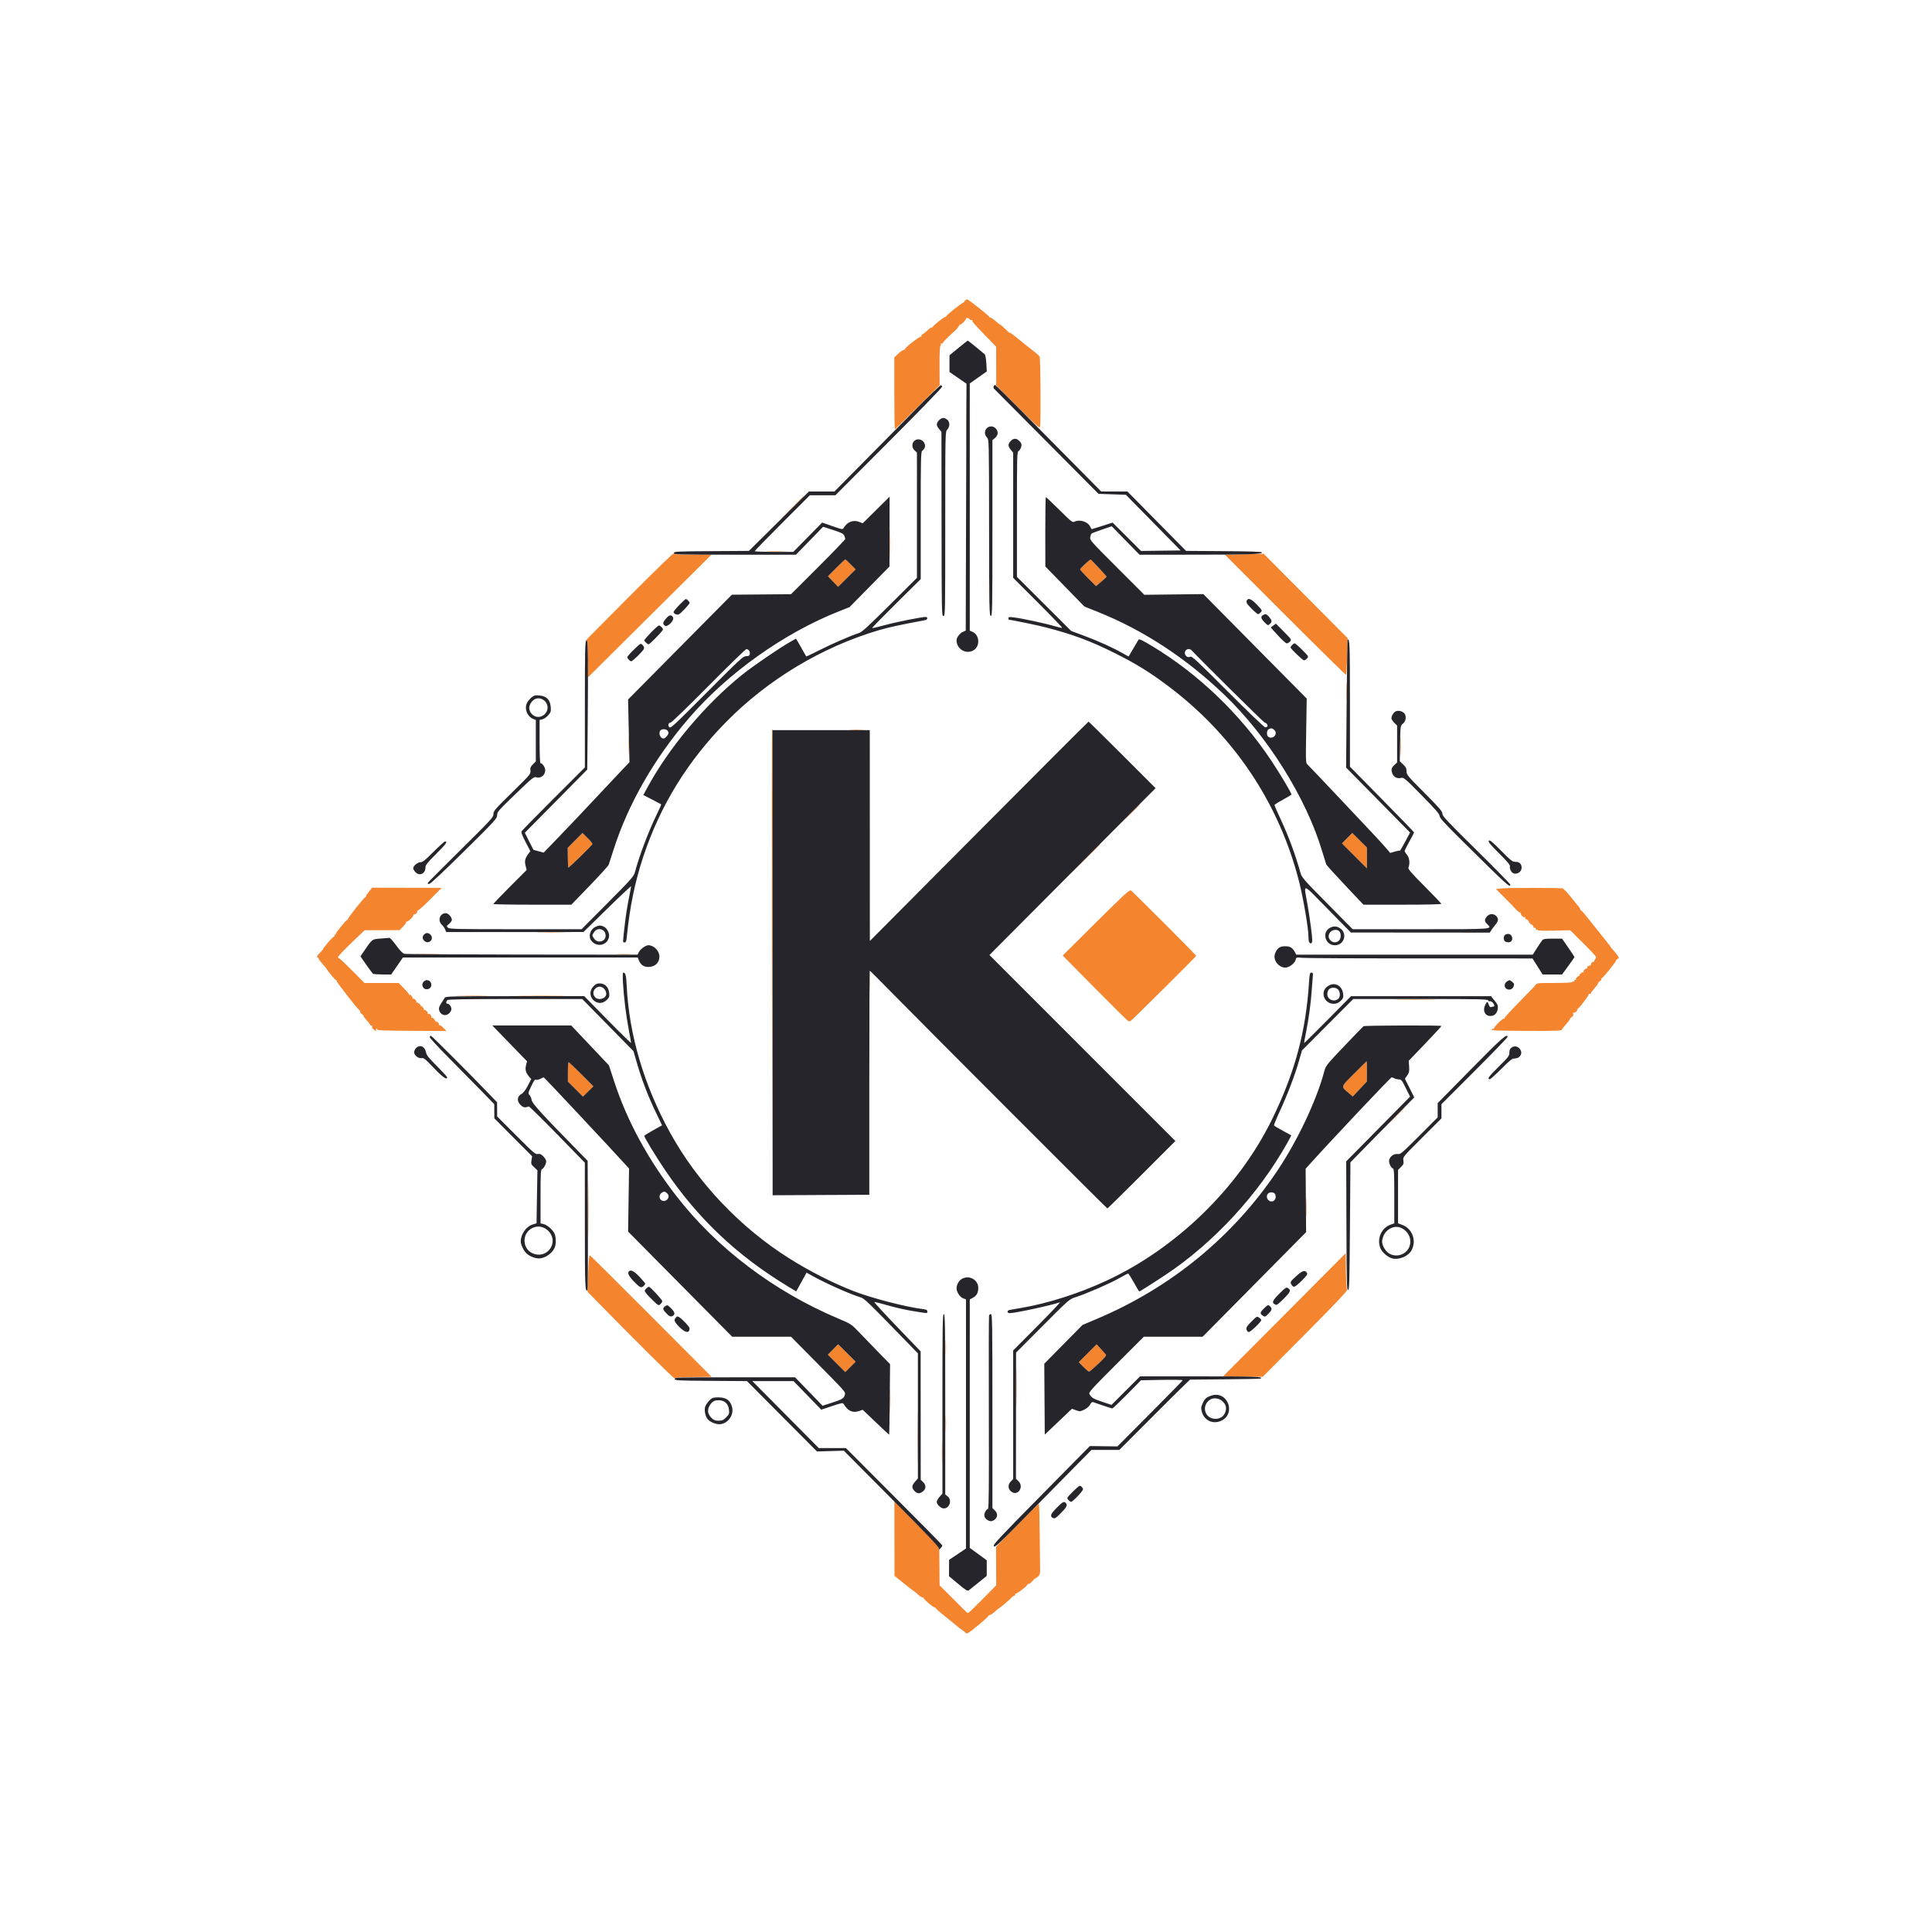 <svg xmlns="http://www.w3.org/2000/svg" width="2048" height="2048" viewBox="0 0 2048 2048" version="1.1"><path d="M 1022.717 319.082 C 1022.058 320.137, 1021.183 321, 1020.773 321 C 1019.624 321, 1003 334.274, 1003 335.191 C 1003 335.636, 1002.497 336, 1001.881 336 C 1000.540 336, 989.009 345.178, 989.004 346.250 C 989.002 346.663, 988.438 347.004, 987.750 347.009 C 987.063 347.013, 984.723 348.701, 982.552 350.759 C 980.380 352.816, 978.130 354.520, 977.552 354.545 C 976.973 354.570, 976.650 355.245, 976.833 356.045 C 977.017 356.845, 976.846 357.179, 976.453 356.787 C 975.610 355.943, 960.419 367.467, 959.615 369.560 C 959.311 370.352, 958.486 371, 957.781 371 C 957.076 371, 954.587 372.748, 952.250 374.884 L 948 378.769 948 416.884 C 948 437.848, 948.282 455, 948.626 455 C 948.971 455, 959.788 444.489, 972.664 431.641 L 996.075 408.282 995.959 388.088 C 995.884 375.048, 996.222 367.437, 996.913 366.605 C 997.501 365.896, 997.649 364.982, 997.241 364.575 C 996.834 364.167, 997.155 363.983, 997.955 364.167 C 998.755 364.350, 999.444 364.050, 999.486 363.500 C 999.555 362.597, 1004.057 358.070, 1012.599 350.314 C 1014.304 348.766, 1015.979 346.708, 1016.321 345.741 C 1016.664 344.773, 1017.294 344.091, 1017.722 344.224 C 1018.702 344.531, 1024 339.240, 1024 337.955 C 1024 336.478, 1026.612 336.827, 1027.991 338.489 C 1028.671 339.308, 1029.738 339.686, 1030.363 339.329 C 1030.988 338.972, 1031.199 339.015, 1030.831 339.425 C 1029.955 340.402, 1032.319 343.201, 1045.229 356.471 L 1055.958 367.500 1055.985 388 L 1056.013 408.500 1077.208 429.750 C 1088.865 441.438, 1098.614 451, 1098.873 451 C 1099.131 451, 1100.175 451.753, 1101.192 452.673 C 1102.988 454.299, 1103.039 453.271, 1102.976 417.024 C 1102.940 396.496, 1102.503 378.941, 1102.006 378.011 C 1101.509 377.082, 1098.491 374.350, 1095.301 371.940 C 1092.110 369.530, 1087.025 365.499, 1084 362.982 C 1074.829 355.351, 1069.526 351.420, 1070.474 352.955 C 1070.967 353.755, 1069.004 352.068, 1066.111 349.205 C 1063.218 346.342, 1060.511 344, 1060.095 344 C 1059.680 344, 1057.367 342.233, 1054.957 340.073 C 1052.546 337.913, 1050.220 336.364, 1049.787 336.632 C 1049.354 336.899, 1049 336.717, 1049 336.226 C 1049 335.111, 1026.970 317.652, 1025.207 317.371 C 1024.496 317.257, 1023.375 318.027, 1022.717 319.082 M 1024.457 447.500 C 1024.456 470.050, 1024.588 479.418, 1024.749 468.317 C 1024.909 457.216, 1024.910 438.766, 1024.749 427.317 C 1024.589 415.868, 1024.457 424.950, 1024.457 447.500 M 1048.407 488 C 1048.407 497.075, 1048.559 500.788, 1048.744 496.250 C 1048.929 491.712, 1048.929 484.288, 1048.744 479.750 C 1048.559 475.212, 1048.407 478.925, 1048.407 488 M 837.986 539.750 L 824.500 553.500 838.250 540.014 C 851.023 527.486, 852.453 526, 851.736 526 C 851.591 526, 845.403 532.188, 837.986 539.750 M 943.432 576 C 943.432 589.475, 943.574 594.987, 943.747 588.250 C 943.920 581.513, 943.920 570.487, 943.747 563.750 C 943.574 557.013, 943.432 562.525, 943.432 576 M 815.299 584.745 C 820.139 584.929, 827.789 584.928, 832.299 584.743 C 836.810 584.558, 832.850 584.408, 823.500 584.409 C 814.150 584.410, 810.460 584.562, 815.299 584.745 M 666.963 632.445 C 619.338 680.281, 618.254 681.387, 621.250 679.095 C 622.901 677.831, 623.009 678.823, 623.158 696.628 C 623.244 707.007, 623.289 716.092, 623.258 716.817 C 623.226 717.541, 623.493 717.829, 623.850 717.458 C 624.208 717.087, 653.673 687.807, 689.328 652.391 L 754.156 588 734.161 588 C 720.377 588, 714.052 587.655, 713.796 586.888 C 713.592 586.276, 692.517 606.777, 666.963 632.445 M 1312.986 587.747 L 1298.472 588.051 1362.436 651.992 C 1397.616 687.160, 1426.647 715.687, 1426.950 715.385 C 1427.252 715.083, 1427.730 706.211, 1428.011 695.668 L 1428.521 676.500 1384.036 631.750 L 1339.551 587 1333.525 587.221 C 1330.211 587.343, 1320.969 587.579, 1312.986 587.747 M 886.576 601.924 L 877.694 610.847 883.046 616.455 L 888.399 622.064 897.694 612.807 L 906.988 603.551 901.778 598.276 C 898.913 595.374, 896.319 593, 896.013 593 C 895.708 593, 891.461 597.016, 886.576 601.924 M 1150.250 597.875 C 1147.362 600.506, 1145 603.083, 1145 603.602 C 1145 604.120, 1148.788 608.313, 1153.419 612.919 L 1161.837 621.294 1167.419 616.525 C 1170.488 613.903, 1173 611.552, 1173 611.300 C 1173 610.632, 1156.590 593.024, 1156 593.060 C 1155.725 593.077, 1153.138 595.244, 1150.250 597.875 M 1048.436 625.500 C 1048.436 639.800, 1048.577 645.511, 1048.748 638.191 C 1048.919 630.871, 1048.918 619.171, 1048.747 612.191 C 1048.575 605.211, 1048.435 611.200, 1048.436 625.500 M 1427.402 733 C 1427.402 741.525, 1427.556 745.013, 1427.743 740.750 C 1427.931 736.487, 1427.931 729.513, 1427.743 725.250 C 1427.556 720.987, 1427.402 724.475, 1427.402 733 M 666.409 789.500 C 666.408 798.850, 666.558 802.810, 666.743 798.299 C 666.928 793.789, 666.929 786.139, 666.745 781.299 C 666.562 776.460, 666.410 780.150, 666.409 789.500 M 818.462 774.250 C 818.201 774.938, 818.103 878.325, 818.244 1004 L 818.500 1232.500 819 1002.750 C 819.275 876.387, 819.373 773, 819.219 773 C 819.064 773, 818.724 773.563, 818.462 774.250 M 901.750 773.740 C 905.188 773.936, 910.813 773.936, 914.250 773.740 C 917.688 773.545, 914.875 773.385, 908 773.385 C 901.125 773.385, 898.313 773.545, 901.750 773.740 M 1484.409 791.500 C 1484.408 800.850, 1484.558 804.810, 1484.743 800.299 C 1484.928 795.789, 1484.929 788.139, 1484.745 783.299 C 1484.562 778.460, 1484.410 782.150, 1484.409 791.500 M 1196.982 863.750 L 1186.500 874.500 1197.250 864.018 C 1207.235 854.282, 1208.454 853, 1207.732 853 C 1207.585 853, 1202.747 857.837, 1196.982 863.750 M 609.611 890.888 L 601.777 898.768 601.922 909.084 C 602.002 914.758, 602.195 919.528, 602.351 919.685 C 602.934 920.268, 628 895.784, 628 894.631 C 628 893.972, 625.625 891.086, 622.723 888.220 L 617.445 883.008 609.611 890.888 M 1427.991 888.509 L 1422.539 894.030 1435.770 907.260 L 1449 920.491 1449 909.472 L 1449 898.453 1441.222 890.721 L 1433.444 882.988 1427.991 888.509 M 1147.989 912.750 L 1130.500 930.500 1148.250 913.011 C 1158.013 903.392, 1166 895.404, 1166 895.261 C 1166 894.548, 1164.238 896.259, 1147.989 912.750 M 391.250 944.934 C 389.462 947.096, 388 949.308, 388 949.849 C 388 950.391, 387.608 950.983, 387.130 951.167 C 385.532 951.779, 368.101 973.768, 368.722 974.389 C 369.058 974.725, 368.859 975, 368.279 975 C 367.028 975, 356 988.423, 356 989.947 C 356 990.526, 355.523 991, 354.941 991 C 354.359 991, 354.167 991.461, 354.515 992.025 C 354.864 992.588, 354.745 992.926, 354.251 992.775 C 353.757 992.624, 350.770 995.538, 347.614 999.250 C 344.457 1002.962, 342.143 1006, 342.471 1006 C 342.798 1006, 341.477 1007.590, 339.533 1009.533 C 335.971 1013.096, 335.109 1015, 337.059 1015 C 337.641 1015, 337.898 1015.357, 337.628 1015.792 C 337.359 1016.228, 339.132 1018.756, 341.569 1021.411 C 344.006 1024.065, 346 1026.446, 346 1026.703 C 346 1027.684, 355.338 1039, 356.148 1039 C 356.616 1039, 357 1039.476, 357 1040.058 C 357 1041.512, 380.065 1071, 381.203 1071 C 381.706 1071, 381.862 1071.414, 381.549 1071.920 C 381.237 1072.426, 382.095 1073.716, 383.457 1074.787 C 384.818 1075.858, 385.729 1076.938, 385.480 1077.187 C 385.231 1077.436, 386.687 1079.408, 388.716 1081.570 C 390.744 1083.731, 392.446 1085.950, 392.498 1086.500 C 392.549 1087.050, 393.166 1087.376, 393.870 1087.225 C 394.580 1087.073, 394.846 1087.440, 394.468 1088.052 C 394.094 1088.658, 394.716 1090.019, 395.852 1091.077 C 398.022 1093.098, 399.520 1093.651, 398.543 1092.069 C 398.226 1091.557, 398.436 1090.849, 399.008 1090.495 C 399.581 1090.141, 399.926 1090.447, 399.775 1091.176 C 399.551 1092.253, 406.392 1092.541, 436.415 1092.718 L 473.329 1092.935 470.006 1089.506 C 468.179 1087.621, 466.235 1086.355, 465.687 1086.693 C 465.139 1087.032, 464.975 1086.850, 465.322 1086.288 C 465.669 1085.727, 464.986 1084.420, 463.805 1083.384 C 462.411 1082.162, 461.949 1082.027, 462.488 1083 C 462.946 1083.825, 462.956 1084.170, 462.511 1083.768 C 462.066 1083.365, 461.170 1082.015, 460.519 1080.768 C 459.869 1079.520, 458.698 1078.650, 457.918 1078.833 C 457.138 1079.017, 456.838 1078.828, 457.252 1078.414 C 458.286 1077.381, 454.981 1073.894, 453.712 1074.678 C 453.150 1075.025, 452.975 1074.850, 453.322 1074.288 C 454.123 1072.991, 450.620 1069.739, 449.509 1070.748 C 449.052 1071.162, 448.972 1070.988, 449.329 1070.363 C 449.903 1069.357, 447.227 1066.114, 446.346 1066.750 C 446.156 1066.888, 446.113 1066.822, 446.250 1066.605 C 446.819 1065.705, 442.651 1062.098, 441.712 1062.678 C 441.150 1063.025, 440.975 1062.850, 441.322 1062.288 C 442.123 1060.991, 438.620 1057.739, 437.509 1058.748 C 437.052 1059.162, 436.966 1058.998, 437.316 1058.384 C 438.013 1057.162, 434.750 1053.686, 433.669 1054.498 C 433.301 1054.774, 433.237 1054.688, 433.527 1054.306 C 433.817 1053.925, 431.468 1051, 428.308 1047.806 L 422.563 1042 404.451 1042 L 386.339 1042 373.005 1028.543 C 365.672 1021.141, 359.335 1015.293, 358.924 1015.547 C 358.512 1015.802, 358.282 1015.282, 358.413 1014.392 C 358.544 1013.502, 364.917 1006.770, 372.575 999.432 L 386.500 986.089 405.047 986.045 L 423.594 986 427.317 982.187 C 429.365 980.090, 430.732 978.065, 430.354 977.687 C 429.976 977.309, 430.328 977, 431.137 977 C 433.119 977, 439.235 970.588, 438.268 969.524 C 437.845 969.059, 438.002 968.966, 438.616 969.316 C 439.996 970.103, 443.291 966.653, 442.252 965.509 C 441.838 965.052, 441.978 964.951, 442.563 965.283 C 443.147 965.615, 449.151 960.319, 455.905 953.515 L 468.185 941.144 431.343 941.073 L 394.500 941.002 391.250 944.934 M 1590.179 941.888 L 1585.859 942.500 1595.179 951.811 C 1600.306 956.933, 1605.625 962.437, 1607 964.044 C 1608.375 965.650, 1610.063 966.973, 1610.750 966.982 C 1611.438 966.992, 1612 967.605, 1612 968.345 C 1612 970.140, 1615.462 973.204, 1616.414 972.252 C 1616.828 971.838, 1617.017 972.155, 1616.833 972.955 C 1616.650 973.755, 1617.169 974.430, 1617.987 974.455 C 1618.804 974.480, 1620.066 975.737, 1620.791 977.250 C 1621.516 978.763, 1622.707 980, 1623.438 980 C 1624.169 980, 1625.014 980.945, 1625.316 982.101 C 1625.619 983.257, 1626.345 983.905, 1626.933 983.542 C 1627.521 983.178, 1628 983.608, 1628 984.500 C 1628 985.390, 1628.450 985.840, 1629 985.500 C 1629.550 985.160, 1630 985.344, 1630 985.909 C 1630 986.588, 1635.837 986.791, 1647.250 986.508 L 1664.500 986.081 1678.719 1000.246 C 1691.199 1012.680, 1692.767 1014.600, 1691.540 1015.956 C 1690.771 1016.805, 1690.110 1017.950, 1690.071 1018.500 C 1690.032 1019.050, 1689.588 1019.500, 1689.083 1019.500 C 1687.811 1019.500, 1686.500 1020.938, 1686.500 1022.333 C 1686.500 1022.975, 1686.050 1023.507, 1685.500 1023.515 C 1683.641 1023.544, 1681.963 1025.131, 1682.638 1026.224 C 1683.007 1026.821, 1682.850 1027.025, 1682.288 1026.678 C 1680.991 1025.877, 1677.739 1029.380, 1678.748 1030.491 C 1679.162 1030.948, 1678.998 1031.034, 1678.384 1030.684 C 1677.326 1030.080, 1674.224 1032.645, 1674.071 1034.250 C 1674.032 1034.662, 1673.844 1034.888, 1673.654 1034.750 C 1672.877 1034.189, 1670.064 1037.295, 1670.585 1038.138 C 1670.895 1038.639, 1670.553 1038.926, 1669.824 1038.775 C 1669.096 1038.624, 1668.624 1039.096, 1668.775 1039.824 C 1668.926 1040.553, 1668.619 1040.883, 1668.094 1040.558 C 1667.568 1040.233, 1666.856 1040.425, 1666.510 1040.984 C 1666.121 1041.612, 1658.872 1042, 1647.498 1042 C 1629.561 1042, 1629.076 1042.055, 1627.556 1044.250 C 1626.699 1045.487, 1618.911 1053.657, 1610.249 1062.404 C 1601.587 1071.152, 1594.650 1078.802, 1594.833 1079.404 C 1595.017 1080.007, 1594.832 1080.165, 1594.422 1079.756 C 1593.424 1078.757, 1582.949 1089.109, 1583.711 1090.341 C 1584.040 1090.874, 1583.840 1091.019, 1583.268 1090.666 C 1582.695 1090.312, 1581.744 1090.604, 1581.154 1091.315 C 1580.280 1092.367, 1587.047 1092.638, 1617.585 1092.770 C 1649.525 1092.907, 1655.172 1092.716, 1655.645 1091.482 C 1655.951 1090.685, 1657.956 1088.113, 1660.101 1085.767 C 1662.245 1083.420, 1664 1081.046, 1664 1080.491 C 1664 1079.936, 1664.944 1078.891, 1666.098 1078.171 C 1667.510 1077.289, 1668.023 1076.196, 1667.666 1074.831 C 1667.374 1073.715, 1667.389 1073.056, 1667.699 1073.366 C 1668.636 1074.303, 1672 1072.034, 1672 1070.465 C 1672 1069.659, 1672.362 1069, 1672.804 1069 C 1673.944 1069, 1684.557 1054.822, 1684.225 1053.744 C 1684.074 1053.253, 1684.415 1053.138, 1684.982 1053.489 C 1685.550 1053.840, 1686.302 1053.376, 1686.654 1052.458 C 1687.007 1051.540, 1688.801 1049.149, 1690.643 1047.145 C 1692.484 1045.140, 1693.993 1042.953, 1693.995 1042.285 C 1693.998 1041.617, 1694.913 1040.582, 1696.028 1039.985 C 1697.143 1039.388, 1697.792 1038.472, 1697.469 1037.950 C 1697.146 1037.427, 1697.319 1037, 1697.852 1037 C 1699.014 1037, 1713 1019.658, 1713 1018.218 C 1713 1017.666, 1713.675 1016.955, 1714.500 1016.638 C 1715.325 1016.322, 1716 1015.696, 1716 1015.248 C 1716 1014.304, 1712.505 1009.647, 1709.250 1006.254 C 1708.013 1004.964, 1707 1003.675, 1707 1003.388 C 1707 1003.101, 1703.819 998.959, 1699.931 994.183 C 1696.042 989.408, 1689.258 980.888, 1684.854 975.250 C 1680.451 969.612, 1676.432 965, 1675.924 965 C 1675.416 965, 1675 964.475, 1675 963.834 C 1675 963.193, 1674.331 961.955, 1673.512 961.084 C 1672.694 960.213, 1669.250 955.972, 1665.858 951.660 C 1662.467 947.347, 1659.089 943.588, 1658.352 943.305 C 1657.615 943.022, 1657.246 942.411, 1657.532 941.947 C 1658.121 940.996, 1596.862 940.942, 1590.179 941.888 M 1161.739 977.924 L 1126.500 1012.930 1160.500 1047.286 C 1179.200 1066.181, 1195.101 1081.948, 1195.836 1082.322 C 1196.571 1082.697, 1197.785 1082.660, 1198.534 1082.241 C 1200.229 1081.292, 1268 1013.972, 1268 1013.237 C 1268 1012.366, 1200.659 944.932, 1198.739 943.882 C 1197.264 943.074, 1191.268 948.590, 1161.739 977.924 M 571.750 988.747 C 578.487 988.920, 589.513 988.920, 596.250 988.747 C 602.987 988.574, 597.475 988.432, 584 988.432 C 570.525 988.432, 565.013 988.574, 571.750 988.747 M 1549.750 988.740 C 1553.188 988.936, 1558.813 988.936, 1562.250 988.740 C 1565.688 988.545, 1562.875 988.385, 1556 988.385 C 1549.125 988.385, 1546.313 988.545, 1549.750 988.740 M 441.750 1011.747 C 447.938 1011.922, 458.063 1011.922, 464.250 1011.747 C 470.438 1011.571, 465.375 1011.428, 453 1011.428 C 440.625 1011.428, 435.563 1011.571, 441.750 1011.747 M 654.292 1011.742 C 658.027 1011.935, 663.877 1011.934, 667.292 1011.739 C 670.706 1011.545, 667.650 1011.387, 660.500 1011.389 C 653.350 1011.390, 650.556 1011.550, 654.292 1011.742 M 921.395 1042.500 C 921.396 1050.200, 921.553 1053.218, 921.743 1049.206 C 921.934 1045.195, 921.932 1038.895, 921.741 1035.206 C 921.549 1031.518, 921.393 1034.800, 921.395 1042.500 M 486.811 1055.748 C 494.681 1055.917, 507.281 1055.917, 514.811 1055.747 C 522.340 1055.578, 515.900 1055.439, 500.500 1055.440 C 485.100 1055.440, 478.940 1055.579, 486.811 1055.748 M 551.818 1055.749 C 564.093 1055.908, 583.893 1055.908, 595.818 1055.749 C 607.743 1055.589, 597.700 1055.459, 573.500 1055.459 C 549.300 1055.460, 539.543 1055.590, 551.818 1055.749 M 1481.750 1059.749 C 1491.787 1059.912, 1508.213 1059.912, 1518.250 1059.749 C 1528.287 1059.585, 1520.075 1059.452, 1500 1059.452 C 1479.925 1059.452, 1471.713 1059.585, 1481.750 1059.749 M 1435.494 1138.006 C 1420.942 1152.590, 1421.263 1151.531, 1429.330 1158.369 L 1433.996 1162.324 1441.451 1154.412 L 1448.906 1146.500 1448.953 1135.750 C 1448.979 1129.838, 1448.881 1125, 1448.736 1125 C 1448.590 1125, 1442.632 1130.853, 1435.494 1138.006 M 602 1136.273 L 602 1146.547 609.995 1154.495 L 617.989 1162.442 623.505 1156.995 L 629.020 1151.548 616.275 1138.774 C 609.264 1131.748, 603.185 1126, 602.764 1126 C 602.344 1126, 602 1130.623, 602 1136.273 M 1475.985 1186.750 L 1463.500 1199.500 1476.250 1187.015 C 1488.093 1175.418, 1489.453 1174, 1488.735 1174 C 1488.589 1174, 1482.852 1179.737, 1475.985 1186.750 M 623.463 1281 C 623.463 1307.675, 623.592 1318.588, 623.749 1305.250 C 623.907 1291.912, 623.907 1270.088, 623.749 1256.750 C 623.592 1243.412, 623.463 1254.325, 623.463 1281 M 1384.407 1280 C 1384.407 1289.075, 1384.559 1292.787, 1384.744 1288.250 C 1384.929 1283.713, 1384.929 1276.287, 1384.744 1271.750 C 1384.559 1267.213, 1384.407 1270.925, 1384.407 1280 M 1376.258 1378.973 C 1348.624 1406.763, 1319.395 1436.119, 1311.303 1444.209 L 1296.590 1458.919 1317.545 1459.209 L 1338.500 1459.500 1383.680 1414.018 C 1413.745 1383.752, 1428.556 1368.170, 1427.952 1367.442 C 1427.453 1366.841, 1426.922 1357.821, 1426.772 1347.397 L 1426.500 1328.446 1376.258 1378.973 M 623.558 1349.641 L 622.833 1369.292 631.230 1377.896 C 671.728 1419.387, 714.487 1461.829, 714.983 1461.027 C 715.337 1460.454, 723.669 1459.931, 734.972 1459.772 L 754.354 1459.500 690.927 1395.926 C 656.042 1360.960, 626.776 1331.821, 625.892 1331.171 C 624.435 1330.101, 624.215 1331.836, 623.558 1349.641 M 1002.385 1428 C 1002.385 1434.875, 1002.545 1437.688, 1002.740 1434.250 C 1002.936 1430.813, 1002.936 1425.188, 1002.740 1421.750 C 1002.545 1418.313, 1002.385 1421.125, 1002.385 1428 M 882.994 1430.506 L 877.541 1436.028 886.768 1445.255 L 895.996 1454.482 901.502 1448.976 L 907.009 1443.469 897.728 1434.227 L 888.447 1424.985 882.994 1430.506 M 1152.998 1434.502 L 1143.557 1443.982 1148.491 1448.991 C 1151.205 1451.746, 1153.892 1453.985, 1154.462 1453.967 C 1155.033 1453.949, 1159.508 1450.143, 1164.408 1445.510 C 1171.228 1439.059, 1173.062 1436.782, 1172.236 1435.792 C 1171.642 1435.082, 1169.195 1432.367, 1166.798 1429.761 L 1162.439 1425.022 1152.998 1434.502 M 1077.449 1470.500 C 1077.449 1489.200, 1077.584 1496.709, 1077.749 1487.186 C 1077.913 1477.663, 1077.913 1462.363, 1077.748 1453.186 C 1077.583 1444.009, 1077.449 1451.800, 1077.449 1470.500 M 943.426 1485.500 C 943.427 1497.600, 943.571 1502.413, 943.747 1496.195 C 943.923 1489.977, 943.922 1480.077, 943.746 1474.195 C 943.569 1468.313, 943.425 1473.400, 943.426 1485.500 M 972.460 1524 C 972.460 1548.475, 972.590 1558.487, 972.749 1546.250 C 972.908 1534.013, 972.908 1513.988, 972.749 1501.750 C 972.590 1489.513, 972.460 1499.525, 972.460 1524 M 1002.392 1509 C 1002.392 1516.425, 1002.549 1519.463, 1002.742 1515.750 C 1002.934 1512.037, 1002.934 1505.963, 1002.742 1502.250 C 1002.549 1498.537, 1002.392 1501.575, 1002.392 1509 M 998.423 1539.500 C 998.424 1551.050, 998.570 1555.638, 998.747 1549.696 C 998.924 1543.753, 998.923 1534.303, 998.745 1528.696 C 998.567 1523.088, 998.422 1527.950, 998.423 1539.500 M 948.131 1631 L 948.184 1670.500 958.548 1678.804 C 964.249 1683.371, 969.128 1687.115, 969.390 1687.124 C 969.653 1687.132, 971.509 1688.687, 973.515 1690.579 C 975.523 1692.473, 977.687 1693.717, 978.331 1693.349 C 978.974 1692.981, 979.185 1693.029, 978.801 1693.455 C 978.028 1694.314, 989.139 1704, 990.896 1704 C 991.503 1704, 992 1704.372, 992 1704.827 C 992 1705.282, 996.388 1709.125, 1001.750 1713.368 C 1007.112 1717.611, 1012.726 1722.171, 1014.225 1723.501 C 1015.723 1724.832, 1018.198 1726.720, 1019.725 1727.697 C 1021.251 1728.673, 1022.950 1730.033, 1023.500 1730.719 C 1024.294 1731.708, 1024.938 1731.711, 1026.625 1730.732 C 1030.363 1728.565, 1046.877 1714.764, 1047.417 1713.357 C 1047.703 1712.610, 1048.538 1712, 1049.273 1712 C 1050.008 1712, 1052.329 1710.425, 1054.430 1708.500 C 1056.532 1706.575, 1058.471 1705, 1058.740 1705 C 1059.412 1705, 1071.196 1694.989, 1072.793 1693.061 C 1073.504 1692.202, 1074.629 1691.480, 1075.293 1691.455 C 1075.957 1691.430, 1076.350 1690.755, 1076.167 1689.955 C 1075.983 1689.155, 1076.155 1688.821, 1076.547 1689.214 C 1077.331 1689.998, 1089 1681.226, 1089 1679.852 C 1089 1679.384, 1089.635 1679, 1090.411 1679 C 1091.187 1679, 1092.875 1677.749, 1094.161 1676.220 C 1095.447 1674.692, 1096.950 1673.314, 1097.500 1673.160 C 1098.050 1673.005, 1099.457 1671.980, 1100.626 1670.881 C 1102.483 1669.137, 1102.724 1667.910, 1102.528 1661.192 C 1102.405 1656.961, 1102.211 1640.112, 1102.097 1623.750 C 1101.983 1607.388, 1101.577 1594.010, 1101.195 1594.022 C 1100.813 1594.034, 1090.453 1604.315, 1078.172 1616.868 L 1055.845 1639.693 1055.930 1660.097 L 1056.015 1680.500 1041.513 1695.250 C 1033.537 1703.362, 1026.634 1710, 1026.174 1710 C 1025.714 1710, 1023.033 1707.638, 1020.216 1704.750 C 1017.398 1701.862, 1010.797 1695.241, 1005.546 1690.035 L 996 1680.570 995.873 1664.035 C 995.804 1654.941, 995.712 1645.768, 995.669 1643.652 C 995.596 1640.005, 994.344 1638.535, 971.835 1615.652 L 948.079 1591.500 948.131 1631" stroke="none" fill="#f4842e" fill-rule="evenodd"/><path d="M 1016 368.811 L 1006.500 376.581 1006.500 385.457 L 1006.500 394.333 1015.500 400.529 L 1024.500 406.724 1024.107 537.612 L 1023.714 668.500 1021.022 669.632 C 1017.518 671.106, 1014 675.633, 1014 678.667 C 1014 688.142, 1024.001 694.066, 1032.010 689.335 C 1039.099 685.147, 1038.491 673.156, 1031.023 669.850 L 1028 668.512 1028 537.487 L 1028 406.462 1037.022 400.094 L 1046.045 393.726 1045.542 385.168 C 1045.245 380.107, 1044.520 376.149, 1043.770 375.481 C 1040.487 372.561, 1026.166 361.002, 1025.853 361.020 C 1025.659 361.031, 1021.225 364.537, 1016 368.811 M 972.369 432.229 C 959.166 445.578, 934.003 471.012, 916.452 488.750 L 884.542 521 871.021 521.006 L 857.500 521.011 825.693 552.494 L 793.885 583.977 754.206 584.239 C 717.331 584.482, 714.503 584.624, 714.190 586.250 C 713.872 587.902, 717.485 588, 778.808 588 L 843.763 588 858.144 573.197 L 872.525 558.394 883.160 561.823 C 891.661 564.565, 894.015 565.738, 894.897 567.673 C 895.504 569.005, 896 570.638, 896 571.304 C 896 571.969, 883.063 585.420, 867.250 601.196 L 838.500 629.879 807.156 630.141 L 775.813 630.404 720.804 685.951 L 665.796 741.499 666.527 774.723 L 667.259 807.946 660.349 815.223 C 651.439 824.605, 621.486 856.445, 613.052 865.500 C 609.465 869.350, 599.740 879.542, 591.439 888.149 L 576.347 903.797 571.025 902.416 C 568.098 901.657, 565.597 900.915, 565.467 900.768 C 565.338 900.621, 563.234 896.506, 560.793 891.625 L 556.354 882.751 589.427 849.279 L 622.500 815.807 623 766.153 C 623.275 738.844, 623.368 707.798, 623.208 697.163 C 622.953 680.359, 622.724 677.984, 621.458 679.035 C 620.208 680.073, 620 689.732, 619.997 746.872 L 619.995 813.500 586.946 846.500 C 568.770 864.650, 553.487 880.229, 552.984 881.119 C 552.318 882.298, 553.441 885.398, 557.111 892.520 L 562.153 902.302 560.057 905.137 C 556.534 909.902, 555.889 912.674, 557.144 917.659 L 558.286 922.193 540.643 939.857 C 530.939 949.572, 523 957.853, 523 958.260 C 523 958.667, 541.592 959, 564.316 959 L 605.631 959 625.066 938.894 C 635.755 927.836, 644.838 917.824, 645.251 916.644 C 645.664 915.465, 648.054 908.080, 650.561 900.233 C 665.941 852.116, 693.823 803.568, 730.528 761 C 771.615 713.349, 831.070 671.071, 889.500 647.957 L 900.500 643.606 921.715 622.053 L 942.930 600.500 942.965 563.513 L 943 526.526 928.750 540.626 L 914.500 554.726 910.793 553.244 C 904.500 550.727, 898.112 553.185, 894.362 559.564 C 893.260 561.440, 892.887 561.383, 882.362 557.725 L 871.500 553.949 856.215 569.475 L 840.929 585 820.465 585 C 809.209 585, 800 584.660, 800 584.244 C 800 583.828, 813.165 570.328, 829.256 554.244 L 858.513 525 872.033 525 L 885.554 525 942.371 468.033 C 973.621 436.700, 999.005 410.516, 998.782 409.845 C 998.558 409.174, 997.925 408.475, 997.375 408.292 C 996.825 408.108, 985.573 418.880, 972.369 432.229 M 1053.345 409.543 C 1053.019 410.392, 1053.072 411.404, 1053.462 411.793 C 1053.852 412.182, 1078.995 437.475, 1109.336 468 L 1164.500 523.500 1179 524 L 1193.500 524.500 1222.500 554 L 1251.500 583.500 1230.533 583.771 L 1209.565 584.042 1194.501 569.001 L 1179.437 553.961 1168.469 557.462 C 1162.436 559.388, 1157.399 560.971, 1157.276 560.982 C 1157.152 560.992, 1156.357 559.658, 1155.509 558.017 C 1152.813 552.804, 1144.145 550.247, 1138.824 553.094 C 1136.997 554.072, 1135.314 552.737, 1123.059 540.594 C 1115.514 533.117, 1109.038 527, 1108.670 527 C 1108.301 527, 1108.023 543.538, 1108.051 563.750 L 1108.101 600.500 1128.801 621.716 L 1149.500 642.932 1163 648.328 C 1212.035 667.928, 1257.181 697.469, 1298.061 736.705 C 1343.812 780.616, 1384.661 845.945, 1401.417 902 C 1403.472 908.875, 1405.457 915.267, 1405.827 916.204 C 1406.197 917.141, 1415.234 927.153, 1425.909 938.454 L 1445.318 959 1486.742 959 C 1513.632 959, 1528.050 958.653, 1527.833 958.010 C 1527.650 957.466, 1519.571 949.028, 1509.879 939.260 C 1495.073 924.337, 1492.386 921.181, 1493.059 919.500 C 1494.784 915.190, 1494.090 909.261, 1491.500 906.182 C 1490.125 904.548, 1489 902.715, 1489 902.108 C 1489 901.501, 1491.250 896.953, 1494 892 C 1496.750 887.047, 1499 882.729, 1499 882.403 C 1499 882.077, 1483.700 866.259, 1465 847.252 L 1431 812.693 1431 745.905 C 1431 683.300, 1430.725 675.941, 1428.472 678.195 C 1428.255 678.412, 1427.819 708.980, 1427.504 746.125 L 1426.931 813.660 1460.844 848.108 L 1494.757 882.556 1489.393 892.528 C 1486.442 898.013, 1484.022 902.187, 1484.014 901.804 C 1484.006 901.421, 1481.689 901.794, 1478.865 902.633 L 1473.730 904.158 1469.144 898.829 C 1466.621 895.898, 1461.590 890.350, 1457.963 886.500 C 1454.337 882.650, 1437.178 864.425, 1419.833 846 C 1402.489 827.575, 1387.346 811.657, 1386.183 810.626 C 1384.088 808.770, 1384.074 808.451, 1384.624 774.626 L 1385.178 740.500 1330.386 685.133 L 1275.594 629.766 1244.304 630.133 L 1213.015 630.500 1184.069 601.568 C 1156.537 574.049, 1155.151 572.486, 1155.694 569.568 C 1156.008 567.881, 1156.583 566.145, 1156.972 565.711 C 1157.360 565.277, 1162.363 563.336, 1168.089 561.399 L 1178.500 557.877 1193.222 572.938 L 1207.944 588 1264.722 587.994 C 1323.703 587.988, 1338.336 587.508, 1337.700 585.599 C 1337.444 584.831, 1325.294 584.421, 1297.292 584.239 L 1257.250 583.978 1226.178 552.489 L 1195.107 521 1181.209 521 L 1167.310 521 1136.389 489.750 C 1119.382 472.563, 1094.242 447.137, 1080.521 433.250 C 1066.800 419.363, 1055.206 408, 1054.756 408 C 1054.306 408, 1053.671 408.694, 1053.345 409.543 M 995.455 445.455 C 992.343 448.566, 992.351 451.075, 995.485 454.799 L 997.969 457.752 998.085 555.376 C 998.198 650.571, 998.248 653, 1000.100 653 C 1001.954 653, 1002 650.611, 1002 555.314 C 1002 457.629, 1002 457.629, 1004.167 455.323 C 1007.084 452.218, 1007.031 447.253, 1004.056 444.844 C 1000.967 442.343, 998.383 442.526, 995.455 445.455 M 1046 454 C 1043.377 456.623, 1043.459 460.795, 1046.189 463.701 C 1048.377 466.031, 1048.377 466.031, 1048.479 559.259 C 1048.574 646.368, 1048.693 652.510, 1050.290 652.817 C 1051.893 653.126, 1052 647.327, 1052 559.861 L 1052 466.575 1054.458 464.538 C 1058.013 461.591, 1058.571 457.996, 1055.984 454.707 C 1053.392 451.411, 1048.906 451.094, 1046 454 M 971.310 466.081 C 966.624 467.815, 965.659 473.853, 969.500 477.412 L 972 479.729 972 546.121 L 972 612.513 943.250 641.151 C 920.268 664.044, 913.698 670.043, 910.500 671.053 C 902.174 673.683, 882.055 682.411, 868.719 689.178 C 861.103 693.042, 854.748 696.046, 854.599 695.852 C 854.449 695.658, 852.837 692.800, 851.017 689.500 C 849.197 686.200, 846.831 682.029, 845.760 680.230 L 843.812 676.961 838.156 680.130 C 826.891 686.444, 798.238 706.001, 786.856 715.145 C 747.559 746.716, 708.927 792.756, 685.878 835.488 L 681.950 842.771 691.225 847.526 C 696.326 850.141, 700.676 852.431, 700.891 852.614 C 701.106 852.798, 698.911 857.797, 696.015 863.724 C 687.417 881.318, 677.714 907.038, 672.900 925 C 671.833 928.980, 668.508 932.704, 644.103 957.250 L 616.513 985 546.585 985 C 483.741 985, 476.477 984.837, 474.881 983.392 C 473.192 981.864, 473.251 981.660, 476.052 979.303 C 477.673 977.939, 479 976.023, 479 975.046 C 479 972.312, 475.114 968, 472.650 968 C 466.215 968, 463.561 975.835, 468.459 980.374 C 469.811 981.628, 471.375 983.856, 471.934 985.326 L 472.950 988 545.725 987.991 L 618.500 987.982 643.751 963.241 C 657.639 949.633, 669.001 938.955, 669.001 939.511 C 669 940.067, 667.900 945.917, 666.556 952.511 C 665.212 959.105, 663.405 970.575, 662.541 978 C 659.928 1000.458, 659.964 999, 662.023 999 C 663.522 999, 663.960 997.952, 664.425 993.250 C 667.582 961.359, 673 934.989, 681.941 908 C 699.866 853.891, 728.908 806.721, 769.910 765.118 C 814.249 720.128, 871.376 685.821, 931.500 668.075 C 942.285 664.892, 953.134 662.536, 980.750 657.382 C 983.418 656.884, 983.801 654, 981.198 654 C 976.838 654, 950.385 659.290, 938.215 662.596 C 930.883 664.587, 924.690 666.023, 924.454 665.787 C 924.218 665.551, 935.719 653.777, 950.012 639.622 L 976 613.886 976 546.566 C 976 486.894, 976.177 479.098, 977.555 477.955 C 980.482 475.525, 981.248 473.014, 979.989 469.974 C 978.648 466.736, 974.531 464.889, 971.310 466.081 M 1071.455 467.455 C 1068.339 470.570, 1068.351 473.075, 1071.500 476.818 L 1074 479.789 1074 546.156 L 1074 612.523 1100.202 638.726 C 1114.613 653.138, 1126.164 665.169, 1125.871 665.462 C 1125.578 665.756, 1121.723 664.914, 1117.304 663.591 C 1108.021 660.812, 1083.163 655.481, 1074.750 654.464 C 1069.836 653.871, 1069 654.005, 1069 655.385 C 1069 656.273, 1069.195 657, 1069.433 657 C 1071.867 657, 1099.170 662.615, 1108.500 665.034 C 1137.523 672.559, 1156.233 679.546, 1182.184 692.548 C 1204.117 703.538, 1218.243 712.247, 1237.563 726.692 C 1307.812 779.217, 1356.291 851.678, 1377.355 935.639 C 1381.706 952.983, 1387 984.318, 1387 992.731 C 1387 997.797, 1387.790 1000, 1389.607 1000 C 1390.528 1000, 1391 998.832, 1391 996.551 C 1391 991.918, 1388.465 972.847, 1385.917 958.319 C 1381.935 935.609, 1379.377 934.992, 1407.401 963.500 L 1431.977 988.500 1505.598 988.548 L 1579.219 988.596 1580.815 986.048 C 1581.694 984.647, 1583.669 982.022, 1585.206 980.215 C 1588.510 976.330, 1588.734 973.734, 1586 971 C 1583.122 968.122, 1578.608 968.411, 1576.073 971.635 C 1573.385 975.051, 1573.460 976.551, 1576.465 979.556 C 1582.079 985.169, 1584.277 985, 1505.824 985 L 1433.861 985 1406.951 957.750 C 1381.449 931.926, 1379.959 930.212, 1378.492 925 C 1372.772 904.688, 1366.003 886.551, 1356.627 866.416 C 1353.532 859.771, 1351.004 853.921, 1351.010 853.416 C 1351.015 852.912, 1355.065 850.336, 1360.010 847.691 C 1364.954 845.046, 1369 842.568, 1369 842.184 C 1369 840.491, 1356.877 820.170, 1347.319 805.841 C 1314.738 756.997, 1270.357 714.398, 1221.295 684.877 C 1210.629 678.459, 1207.588 677.034, 1206.880 678.121 C 1206.387 678.880, 1203.882 683.100, 1201.314 687.500 C 1198.745 691.900, 1196.555 695.631, 1196.447 695.792 C 1196.338 695.952, 1193.491 694.467, 1190.120 692.491 C 1180.836 687.050, 1164.139 679.481, 1149.045 673.872 L 1135.500 668.838 1106.750 640.176 L 1078 611.513 1078 545.378 C 1078 480.401, 1078.035 479.220, 1079.997 477.872 C 1081.095 477.117, 1082.271 475.067, 1082.609 473.316 C 1083.105 470.748, 1082.727 469.636, 1080.657 467.566 C 1077.435 464.344, 1074.600 464.310, 1071.455 467.455 M 886.576 601.924 L 877.694 610.847 883.046 616.455 L 888.399 622.064 897.694 612.807 L 906.988 603.551 901.778 598.276 C 898.913 595.374, 896.319 593, 896.013 593 C 895.708 593, 891.461 597.016, 886.576 601.924 M 1150.250 597.875 C 1147.362 600.506, 1145 603.083, 1145 603.602 C 1145 604.120, 1148.788 608.313, 1153.419 612.919 L 1161.837 621.294 1167.419 616.525 C 1170.488 613.903, 1173 611.552, 1173 611.300 C 1173 610.632, 1156.590 593.024, 1156 593.060 C 1155.725 593.077, 1153.138 595.244, 1150.250 597.875 M 720.127 641.250 C 716.771 644.688, 714.019 648.047, 714.012 648.715 C 713.993 650.660, 717.735 652.212, 719.792 651.111 C 722.135 649.857, 731 640.368, 731 639.114 C 731 637.936, 728.176 635, 727.043 635 C 726.596 635, 723.484 637.813, 720.127 641.250 M 1321.463 637.116 C 1320.930 638.797, 1321.988 640.441, 1326.615 645.116 C 1329.817 648.352, 1332.944 651, 1333.564 651 C 1334.183 651, 1335.486 650.120, 1336.459 649.045 C 1338.174 647.151, 1338.050 646.904, 1332.462 641.045 C 1326.267 634.551, 1322.684 633.271, 1321.463 637.116 M 1338.750 652.080 C 1336.110 653.617, 1336.624 655.824, 1340.529 659.729 C 1343.948 663.148, 1344.119 663.202, 1346.029 661.474 C 1348.630 659.120, 1348.517 657.768, 1345.411 654.077 C 1342.652 650.797, 1341.530 650.461, 1338.750 652.080 M 706.144 655.489 C 702.650 659.469, 702.279 661.157, 704.495 662.996 C 705.699 663.995, 706.474 663.919, 708.481 662.604 C 712.304 660.099, 714.575 656.135, 713.324 654.149 C 711.565 651.356, 709.422 651.756, 706.144 655.489 M 1349.750 663.112 L 1347.001 665.166 1354.663 673.583 C 1358.877 678.212, 1363.082 682, 1364.007 682 C 1364.933 682, 1366.501 681.104, 1367.491 680.010 C 1369.252 678.064, 1369.105 677.830, 1360.896 669.539 L 1352.500 661.058 1349.750 663.112 M 690.169 670.393 C 686.226 674.460, 683 678.215, 683 678.738 C 683 679.925, 686.325 683, 687.608 683 C 688.525 683, 699.235 672.343, 701.948 668.731 C 703.076 667.229, 703.006 666.664, 701.483 664.981 C 700.497 663.892, 699.161 663, 698.514 663 C 697.867 663, 694.112 666.327, 690.169 670.393 M 672.065 688.507 C 668.179 692.259, 665 695.897, 665 696.593 C 665 698.100, 667.727 701, 669.146 701 C 670.703 701, 681.868 689.991, 682.577 687.756 C 682.992 686.451, 682.507 685.063, 681.170 683.726 C 679.131 681.686, 679.131 681.686, 672.065 688.507 M 1369.655 683.829 C 1368.745 684.835, 1368 685.953, 1368 686.315 C 1368 687.619, 1380.933 700, 1382.295 700 C 1383.062 700, 1384.519 699.084, 1385.533 697.964 C 1387.347 695.959, 1387.269 695.822, 1380.464 688.964 C 1376.663 685.134, 1373.049 682, 1372.432 682 C 1371.815 682, 1370.565 682.823, 1369.655 683.829 M 751.038 727.142 C 729.885 748.514, 711.820 766, 710.895 766 C 708.502 766, 707.624 769.053, 709.483 770.911 C 710.891 772.320, 714.672 768.815, 749.270 734.026 C 784.866 698.232, 787.741 695.581, 791 695.542 C 793.878 695.507, 794.558 695.090, 794.827 693.195 C 795.217 690.442, 793.389 687.945, 791.128 688.142 C 790.232 688.220, 772.192 705.770, 751.038 727.142 M 1257.200 689.200 C 1253.912 692.488, 1257.783 698.257, 1261.826 696.093 C 1263.382 695.260, 1269.245 700.717, 1301.545 733.058 C 1322.386 753.926, 1340.213 771, 1341.160 771 C 1342.107 771, 1343.172 770.530, 1343.527 769.956 C 1344.284 768.732, 1342.269 766, 1340.609 766 C 1339.768 766, 1273.376 700.333, 1263.179 689.415 C 1261.562 687.685, 1258.814 687.586, 1257.200 689.200 M 563.068 739.596 C 561.231 741.142, 559.089 743.937, 558.307 745.807 C 555.812 751.778, 559 759.515, 564.974 761.989 L 568 763.243 568 785.198 L 568 807.154 564.910 810.244 C 562.332 812.822, 561.894 813.927, 562.266 816.917 C 562.702 820.423, 562.284 820.919, 542.852 840 C 524.431 858.089, 522.996 859.753, 523.037 863 C 523.078 866.289, 521.043 868.515, 489.212 900 C 470.584 918.425, 454.761 934.288, 454.049 935.250 C 452.924 936.772, 453.028 937, 454.848 937 C 456.258 937, 468.380 925.693, 491.971 902.373 C 525.304 869.421, 527 867.568, 527 864.090 C 527 860.651, 528.150 859.327, 546.418 841.719 C 563.843 824.924, 566.075 823.093, 568.168 823.874 C 572.930 825.652, 577.912 821.872, 577.968 816.439 C 577.999 813.483, 574.981 809, 572.961 809 C 572.374 809, 572 800.074, 572 786.079 L 572 763.159 574.958 762.509 C 576.585 762.152, 579.335 760.244, 581.069 758.269 C 583.954 754.983, 584.183 754.220, 583.773 749.271 C 583.144 741.688, 579.326 737.857, 571.773 737.231 C 567.010 736.836, 566.033 737.102, 563.068 739.596 M 567.388 740.942 C 564.069 742.343, 561 746.949, 561 750.529 C 561 755.290, 565.668 760, 570.385 760 C 575.846 760, 580.455 755.470, 580.455 750.102 C 580.455 743.357, 573.395 738.408, 567.388 740.942 M 1479.364 754.148 C 1477.160 755.238, 1475 758.938, 1475 761.624 C 1475 762.465, 1476.350 764.504, 1478 766.154 L 1481 769.154 1481 788.676 L 1481 808.198 1478 811 C 1474.651 814.128, 1474.272 816.692, 1476.518 821.035 C 1478.185 824.258, 1481.576 825.574, 1485.605 824.563 C 1487.964 823.971, 1489.996 825.726, 1507.105 843.133 C 1521.779 858.063, 1526 862.933, 1526 864.936 C 1526 866.976, 1530.966 872.433, 1549.750 891.030 C 1597.842 938.644, 1600.964 941.489, 1601.018 937.750 C 1601.028 937.063, 1584.826 920.525, 1565.014 901 C 1533.834 870.272, 1528.992 865.105, 1528.996 862.558 C 1528.999 860.074, 1526.049 856.652, 1510 840.526 C 1491.931 822.370, 1491 821.246, 1491 817.585 C 1491 814.463, 1490.322 813.097, 1487.407 810.347 L 1483.814 806.958 1484.157 788.069 C 1484.500 769.179, 1484.500 769.179, 1487.250 767.017 C 1490.569 764.407, 1491.109 758.310, 1488.250 755.733 C 1485.857 753.576, 1481.935 752.876, 1479.364 754.148 M 1037.679 881.250 L 922.076 997.500 922.038 885.750 L 922 774 870.500 774 L 819 774 819 1020.509 L 819 1267.018 870.250 1266.759 L 921.500 1266.500 921.500 1147.750 C 921.500 1082.437, 921.725 1028.991, 922 1028.980 C 922.275 1028.969, 932.321 1038.981, 944.323 1051.230 C 978.801 1086.413, 1173.196 1281, 1173.866 1281 C 1174.199 1281, 1190.549 1264.912, 1210.200 1245.250 L 1245.929 1209.500 1147.392 1110.926 L 1048.856 1012.352 1136.919 923.926 L 1224.982 835.500 1189.746 800.250 C 1170.367 780.862, 1154.234 765, 1153.896 765 C 1153.558 765, 1101.260 817.313, 1037.679 881.250 M 1344.750 773.080 C 1342.740 774.251, 1342.401 779.001, 1344.200 780.800 C 1346.078 782.678, 1349.739 782.210, 1351.368 779.885 C 1352.994 777.563, 1352.563 775.179, 1350.169 773.250 C 1348.315 771.756, 1347.089 771.718, 1344.750 773.080 M 700.200 774.200 C 697.450 776.950, 700.169 783.508, 703.765 782.800 C 704.603 782.635, 706.169 781.319, 707.246 779.875 C 708.839 777.739, 708.992 776.854, 708.067 775.125 C 706.796 772.750, 702.191 772.209, 700.200 774.200 M 609.611 890.888 L 601.777 898.768 601.922 909.084 C 602.002 914.758, 602.195 919.528, 602.351 919.685 C 602.934 920.268, 628 895.784, 628 894.631 C 628 893.972, 625.625 891.086, 622.723 888.220 L 617.445 883.008 609.611 890.888 M 1427.991 888.509 L 1422.539 894.030 1435.770 907.260 L 1449 920.491 1449 909.472 L 1449 898.453 1441.222 890.721 L 1433.444 882.988 1427.991 888.509 M 1578.234 891.219 C 1577.305 892.338, 1579.424 894.945, 1589.078 904.555 C 1598.022 913.458, 1600.954 916.987, 1600.590 918.412 C 1600.076 920.428, 1601.546 923.997, 1603.400 925.235 C 1607.207 927.777, 1613 924.535, 1613 919.862 C 1613 915.854, 1610.692 913.600, 1606.586 913.600 C 1603.254 913.600, 1601.919 912.571, 1591.163 901.714 C 1581.571 892.031, 1579.174 890.085, 1578.234 891.219 M 459.500 903 C 450.734 911.793, 447.970 914, 445.722 914 C 442.637 914, 438 917.903, 438 920.500 C 438 921.375, 439.148 923.239, 440.550 924.641 C 444.921 929.012, 451 926.046, 451 919.543 C 451 916.953, 452.807 914.665, 462.447 905.053 C 473.062 894.468, 474.807 892, 471.674 892 C 471.010 892, 465.531 896.950, 459.500 903 M 631.315 982.464 C 625.826 984.851, 623.375 992.235, 626.561 996.783 C 632.181 1004.808, 644.170 1002.357, 645.587 992.893 C 646.209 988.745, 643.201 983.407, 639.434 981.975 C 636.143 980.724, 635.182 980.782, 631.315 982.464 M 1409.775 983.559 C 1400.925 988.361, 1404.790 1002, 1415 1002 C 1425.221 1002, 1428.811 988.864, 1420.010 983.665 C 1416.573 981.635, 1413.382 981.602, 1409.775 983.559 M 630.073 987.635 C 628.933 989.084, 628 990.823, 628 991.500 C 628 992.177, 628.933 993.916, 630.073 995.365 C 633.968 1000.317, 642 997.979, 642 991.894 C 642 985.175, 634.199 982.389, 630.073 987.635 M 1412.851 986.213 C 1409.466 987.346, 1407.380 991.972, 1408.939 994.886 C 1412.461 1001.468, 1421.004 999.553, 1421.215 992.135 C 1421.363 986.946, 1417.927 984.513, 1412.851 986.213 M 449.571 990.571 C 447.446 992.697, 447.594 995.323, 449.960 997.464 C 454.464 1001.540, 460.540 995.464, 456.464 990.960 C 454.323 988.594, 451.697 988.446, 449.571 990.571 M 1595.200 991.200 C 1593.560 992.840, 1593.690 996.498, 1595.440 997.950 C 1596.231 998.607, 1598.144 998.999, 1599.690 998.822 C 1604.815 998.235, 1603.777 990, 1598.578 990 C 1597.380 990, 1595.860 990.540, 1595.200 991.200 M 403.325 994.936 C 394.272 995.561, 394.650 995.264, 385.219 1009.129 L 382.070 1013.758 388.222 1022.629 C 391.606 1027.508, 394.852 1031.831, 395.437 1032.235 C 396.022 1032.639, 400.587 1032.976, 405.582 1032.985 L 414.664 1033 420.891 1024 L 427.117 1015 551.545 1015 L 675.973 1015 677.381 1018.369 C 679.211 1022.749, 682.536 1025, 687.175 1025 C 694.351 1025, 699 1020.675, 699 1014 C 699 1007.930, 693.191 1002, 687.247 1002 C 684.416 1002, 678.711 1006.137, 677.195 1009.287 L 675.891 1012 553.695 1011.882 C 486.488 1011.817, 430.282 1011.479, 428.793 1011.132 C 426.900 1010.690, 424.271 1008.018, 420.053 1002.250 C 416.735 997.712, 413.453 994.084, 412.760 994.186 C 412.067 994.289, 407.821 994.626, 403.325 994.936 M 1634.844 996.750 C 1634.037 997.712, 1631.439 1001.538, 1629.071 1005.250 L 1624.765 1012 1499.408 1012 L 1374.051 1012 1372.531 1009.061 C 1371.695 1007.444, 1370.009 1005.419, 1368.783 1004.561 C 1366.169 1002.730, 1360.146 1002.521, 1356.595 1004.139 C 1353.891 1005.371, 1351 1010.466, 1351 1014 C 1351 1020.719, 1357.953 1026.828, 1364.071 1025.484 C 1368.032 1024.614, 1372.623 1020.637, 1373.445 1017.363 C 1374.101 1014.751, 1374.185 1014.728, 1380.804 1015.353 C 1384.487 1015.701, 1440.832 1015.989, 1506.015 1015.993 L 1624.530 1016 1629.884 1024.500 L 1635.237 1033 1645.539 1033 L 1655.840 1033 1662.420 1024.035 C 1666.039 1019.105, 1669 1014.829, 1669 1014.535 C 1669 1014.240, 1666.040 1009.724, 1662.423 1004.500 L 1655.845 995 1646.078 995 C 1638 995, 1636.056 995.303, 1634.844 996.750 M 660.395 1042.250 C 661.341 1057.902, 663.747 1077.240, 666.585 1092 C 667.907 1098.875, 668.981 1104.950, 668.970 1105.500 C 668.960 1106.050, 657.782 1095.126, 644.130 1081.225 L 619.309 1055.949 545.905 1055.967 C 479.369 1055.983, 472.406 1056.136, 471.500 1057.603 C 470.950 1058.493, 469.215 1061.203, 467.645 1063.626 C 465.644 1066.714, 464.972 1068.753, 465.397 1070.446 C 467.245 1077.808, 475.764 1077.915, 478.371 1070.609 C 479.174 1068.358, 476.606 1064, 474.477 1064 C 472.696 1064, 472.540 1061.860, 474.200 1060.200 C 475.111 1059.289, 492.492 1059, 546.315 1059 L 617.231 1059 644.365 1086.631 L 671.500 1114.263 675.321 1127.352 C 680.514 1145.138, 686.880 1161.740, 695.010 1178.695 L 701.816 1192.891 692.408 1198.103 C 687.234 1200.969, 683 1203.658, 683 1204.078 C 683 1205.807, 695.005 1225.556, 705.295 1240.754 C 739.764 1291.663, 781.178 1330.864, 834.926 1363.455 L 843.988 1368.950 846.744 1364.014 C 848.260 1361.299, 850.731 1356.822, 852.235 1354.065 L 854.971 1349.052 862.235 1353.074 C 876.050 1360.724, 901.599 1372.062, 911.830 1375.085 C 916.272 1376.398, 918.375 1378.417, 961.769 1423.053 L 973 1434.605 973 1500.921 L 973 1567.236 970 1570.653 C 966.358 1574.801, 966.220 1577.310, 969.455 1580.545 C 972.453 1583.544, 974.905 1583.649, 978.365 1580.927 C 981.790 1578.234, 981.845 1574.143, 978.500 1571 L 976 1568.651 975.960 1500.576 L 975.921 1432.500 950.961 1406.500 C 937.233 1392.200, 926.386 1380.372, 926.857 1380.215 C 927.328 1380.058, 932.390 1381.272, 938.106 1382.914 C 950.771 1386.551, 959.522 1388.505, 972 1390.485 C 983.731 1392.346, 983 1392.370, 983 1390.129 C 983 1388.622, 981.979 1388.130, 977.750 1387.601 C 959.516 1385.319, 923.020 1375.789, 904.283 1368.418 C 882.071 1359.679, 858.629 1347.747, 837 1334.172 C 784.535 1301.243, 739.022 1253.183, 709.938 1200 C 682.482 1149.795, 666.897 1096.842, 664.319 1045 C 663.739 1033.349, 663.132 1031.059, 660.608 1031.015 C 660.097 1031.007, 660.006 1035.811, 660.395 1042.250 M 1387.584 1041.750 C 1384.244 1093.911, 1372.546 1137.172, 1348.442 1186.500 C 1312.953 1259.131, 1247.184 1323.157, 1172.500 1357.781 C 1143.461 1371.244, 1110.390 1381.777, 1082.500 1386.446 C 1077 1387.367, 1071.487 1388.327, 1070.250 1388.579 C 1067.271 1389.187, 1067.300 1392, 1070.285 1392 C 1076.153 1392, 1115.077 1383.568, 1123.500 1380.472 C 1124.600 1380.068, 1113.912 1391.387, 1099.750 1405.625 L 1074 1431.514 1074 1499.712 L 1074 1567.909 1071.438 1570.471 C 1068.103 1573.806, 1068.404 1578.487, 1072.130 1581.257 C 1079.058 1586.406, 1085.859 1575.974, 1079.481 1569.982 L 1076.961 1567.615 1077.021 1500.704 L 1077.082 1433.794 1105.291 1405.494 C 1133.500 1377.193, 1133.500 1377.193, 1140.500 1374.953 C 1151.719 1371.361, 1176.924 1360.379, 1186.346 1354.976 C 1191.119 1352.239, 1195.398 1350, 1195.855 1350 C 1196.312 1350, 1199.054 1354.275, 1201.948 1359.500 C 1204.843 1364.725, 1207.400 1369, 1207.630 1369 C 1208.358 1369, 1220.994 1361.017, 1235.500 1351.393 C 1286.509 1317.551, 1333.982 1266.122, 1364.558 1211.582 C 1367 1207.227, 1368.885 1203.581, 1368.749 1203.479 C 1368.612 1203.378, 1364.569 1201.170, 1359.764 1198.574 C 1354.958 1195.977, 1350.799 1193.485, 1350.521 1193.034 C 1350.243 1192.584, 1353.116 1185.530, 1356.906 1177.358 C 1364.850 1160.228, 1372.753 1139.412, 1377.115 1124.133 L 1380.150 1113.500 1407.318 1086.250 L 1434.486 1059 1505.775 1059 C 1568.098 1059, 1577.135 1059.188, 1577.636 1060.494 C 1577.952 1061.316, 1578.641 1061.722, 1579.168 1061.396 C 1579.695 1061.071, 1580.998 1061.593, 1582.063 1062.557 C 1584.077 1064.379, 1584.678 1067, 1583.082 1067 C 1582.577 1067, 1581.505 1067.253, 1580.701 1067.561 C 1579.717 1067.939, 1578.889 1067.121, 1578.171 1065.061 C 1576.848 1061.265, 1576.438 1061.253, 1574.526 1064.950 C 1571.351 1071.089, 1573.982 1077, 1579.889 1077 C 1584.094 1077, 1587.036 1074.156, 1587.658 1069.490 C 1588.129 1065.964, 1587.744 1064.949, 1584.345 1060.754 L 1580.500 1056.008 1506.310 1056.004 L 1432.120 1056 1407.397 1081.004 C 1393.799 1094.756, 1382.560 1105.893, 1382.420 1105.753 C 1382.280 1105.614, 1383.236 1100.231, 1384.544 1093.792 C 1387.280 1080.330, 1389.675 1062.500, 1390.496 1049.500 C 1390.808 1044.550, 1391.290 1038.362, 1391.566 1035.750 C 1392.008 1031.575, 1391.839 1031, 1390.171 1031 C 1388.467 1031, 1388.202 1032.101, 1387.584 1041.750 M 448.667 1041.065 C 445.755 1045.222, 449.890 1050.282, 454.488 1048.188 C 459.088 1046.092, 457.553 1039, 452.500 1039 C 451.187 1039, 449.463 1039.929, 448.667 1041.065 M 1597.223 1040.557 C 1596 1041.413, 1595 1043.158, 1595 1044.434 C 1595 1049.776, 1602.673 1050.759, 1604.461 1045.645 C 1605.320 1043.191, 1605.131 1042.525, 1603.119 1040.895 C 1600.287 1038.602, 1600.033 1038.588, 1597.223 1040.557 M 633.284 1042.683 C 632.065 1042.929, 629.928 1044.485, 628.534 1046.142 C 620.030 1056.249, 633.872 1069.282, 643.202 1059.952 C 645.935 1057.219, 646.196 1056.432, 645.734 1052.335 C 644.946 1045.345, 639.814 1041.366, 633.284 1042.683 M 1408.314 1044.899 C 1404.608 1047.218, 1403 1049.817, 1403 1053.484 C 1403 1062.908, 1414.520 1067.634, 1421.202 1060.952 C 1423.935 1058.219, 1424.196 1057.432, 1423.734 1053.335 C 1422.790 1044.956, 1415.017 1040.703, 1408.314 1044.899 M 631 1048 C 626.830 1052.170, 629.659 1059, 635.557 1059 C 640.183 1059, 643.420 1055.817, 642.509 1052.163 C 641.006 1046.141, 635.024 1043.976, 631 1048 M 1408.655 1048.829 C 1407.745 1049.835, 1407 1052.052, 1407 1053.756 C 1407 1059.784, 1414.534 1062.771, 1418.917 1058.482 C 1420.901 1056.540, 1420.682 1051.411, 1418.512 1049.013 C 1416.198 1046.457, 1410.891 1046.357, 1408.655 1048.829 M 540.266 1106.026 L 558.708 1125.052 557.698 1128.836 C 556.442 1133.542, 557.256 1136.962, 560.567 1140.898 L 563.135 1143.950 559.416 1151.028 C 557.091 1155.452, 554.674 1158.634, 552.970 1159.516 C 548.051 1162.059, 547.600 1167.284, 551.939 1171.441 C 554.703 1174.090, 556.469 1174.391, 560.500 1172.905 C 561.050 1172.702, 574.652 1186.028, 590.727 1202.518 L 619.953 1232.500 619.977 1299.691 C 619.999 1364.265, 620.241 1370.093, 622.790 1367.543 C 623.151 1367.182, 623.332 1336.200, 623.192 1298.693 L 622.936 1230.500 613.623 1221 C 574.508 1181.100, 564.239 1169.863, 563.666 1166.327 C 563.347 1164.361, 562.313 1161.898, 561.369 1160.855 C 559.738 1159.053, 559.796 1158.647, 562.538 1152.729 C 566.161 1144.907, 566.829 1143.997, 568.483 1144.632 C 569.218 1144.914, 571.188 1144.437, 572.860 1143.572 C 574.532 1142.708, 576.116 1142, 576.380 1142 C 576.898 1142, 649.844 1219.899, 662.663 1234.141 L 666.825 1238.766 666.317 1272.133 L 665.808 1305.500 720.987 1361.250 L 776.167 1417 807.341 1417 L 838.516 1417 861.520 1440.250 C 896.839 1475.947, 896.363 1475.416, 895.629 1478.341 C 894.632 1482.313, 892.914 1483.397, 882.095 1486.872 L 871.944 1490.132 857.367 1475.066 L 842.791 1460 778.822 1460 C 718.438 1460, 714.872 1460.098, 715.190 1461.750 C 715.503 1463.375, 718.259 1463.519, 753.679 1463.762 L 791.831 1464.024 828.929 1501.321 L 866.026 1538.619 880.263 1538.202 L 894.500 1537.785 945.236 1588.846 C 984.804 1628.667, 995.824 1640.295, 995.297 1641.669 C 994.742 1643.115, 995.033 1643.047, 996.918 1641.291 C 998.182 1640.113, 999.055 1638.675, 998.858 1638.096 C 998.661 1637.516, 975.588 1614.082, 947.584 1586.021 L 896.667 1535 882.294 1535 L 867.920 1535 832.710 1499.498 L 797.500 1463.996 819.330 1463.998 L 841.160 1464 855.860 1479.156 L 870.561 1494.312 881.984 1490.505 C 892.623 1486.960, 893.479 1486.820, 894.454 1488.458 C 898.789 1495.745, 903.832 1498.046, 910.500 1495.781 L 914.500 1494.421 928.414 1507.713 C 936.067 1515.024, 942.440 1520.891, 942.576 1520.752 C 942.712 1520.614, 942.976 1503.745, 943.162 1483.266 L 943.500 1446.032 931.972 1434.266 C 925.632 1427.795, 916.407 1418.246, 911.472 1413.046 C 902.500 1403.593, 902.500 1403.593, 888 1397.455 C 820.456 1368.866, 760.081 1323.201, 717.494 1268.491 C 687.125 1229.477, 664.689 1188.240, 651.068 1146.398 L 645.500 1129.295 625.501 1108.148 L 605.502 1087 563.662 1087 L 521.823 1087 540.266 1106.026 M 1445.371 1087.833 C 1444.832 1088.200, 1435.625 1097.725, 1424.912 1109 C 1405.432 1129.500, 1405.432 1129.500, 1403.552 1136.500 C 1395.486 1166.525, 1375.668 1208.535, 1354.760 1239.927 C 1308.016 1310.111, 1241.992 1364.520, 1163 1397.956 L 1147.500 1404.517 1127.238 1425.052 L 1106.976 1445.587 1107.238 1483.172 L 1107.500 1520.758 1121.903 1507.058 L 1136.307 1493.358 1140.603 1494.903 C 1144.678 1496.368, 1145.130 1496.335, 1149.406 1494.258 C 1152.161 1492.920, 1154.543 1490.850, 1155.532 1488.937 C 1156.651 1486.773, 1157.669 1485.972, 1158.826 1486.343 C 1159.747 1486.639, 1164.459 1488.257, 1169.298 1489.940 C 1174.137 1491.623, 1178.544 1493, 1179.091 1493 C 1179.638 1493, 1186.703 1486.279, 1194.793 1478.064 L 1209.500 1463.128 1231.780 1462.723 C 1244.035 1462.500, 1253.935 1462.689, 1253.780 1463.143 C 1253.626 1463.596, 1237.975 1479.558, 1219 1498.613 L 1184.500 1533.259 1169.908 1533.059 L 1155.317 1532.860 1103.704 1585.180 C 1058.203 1631.305, 1052.266 1637.675, 1053.562 1638.981 C 1054.859 1640.287, 1057.840 1637.608, 1078.767 1616.335 C 1091.820 1603.066, 1114.757 1579.787, 1129.738 1564.605 L 1156.975 1537 1171.759 1537 L 1186.542 1537 1218.021 1505.440 C 1235.335 1488.082, 1252.200 1471.311, 1255.500 1468.172 L 1261.500 1462.463 1298.500 1462.129 C 1318.850 1461.946, 1335.838 1461.590, 1336.250 1461.339 C 1339.589 1459.304, 1331.330 1459, 1272.762 1459 L 1208.523 1459 1193.378 1474.121 L 1178.233 1489.243 1168.600 1486.033 C 1158.938 1482.814, 1156.931 1481.607, 1154.886 1477.786 C 1153.890 1475.925, 1156.591 1472.921, 1183.136 1446.364 L 1212.487 1417 1243.653 1417 L 1274.818 1417 1329.675 1361.566 L 1384.532 1306.131 1384.282 1272.526 L 1384.032 1238.921 1388.266 1234.211 C 1410.574 1209.396, 1474.133 1142, 1475.228 1142 C 1475.725 1142, 1477.095 1142.516, 1478.273 1143.146 C 1479.451 1143.777, 1481.587 1144.259, 1483.018 1144.219 C 1485.324 1144.153, 1486.142 1145.193, 1490.178 1153.321 L 1494.735 1162.496 1460.886 1196.806 L 1427.036 1231.115 1427.268 1299.307 C 1427.472 1359.153, 1427.684 1367.500, 1429 1367.500 C 1430.314 1367.500, 1430.562 1359.091, 1431 1299.822 L 1431.500 1232.143 1447.924 1215.322 C 1456.957 1206.070, 1472.183 1190.582, 1481.760 1180.904 L 1499.172 1163.307 1494.205 1153.404 L 1489.237 1143.500 1491.687 1140 C 1493.787 1137, 1494.078 1135.642, 1493.723 1130.500 L 1493.309 1124.500 1510.655 1106.379 C 1520.195 1096.413, 1528 1087.958, 1528 1087.591 C 1528 1086.720, 1446.655 1086.958, 1445.371 1087.833 M 455.430 1099.113 C 455.028 1099.763, 463.471 1109.002, 475.763 1121.363 C 487.325 1132.988, 502.898 1148.800, 510.370 1156.500 L 523.956 1170.500 523.978 1177.969 L 524 1185.438 544.037 1205.562 L 564.074 1225.686 563.408 1229.853 C 562.793 1233.699, 563.008 1234.272, 566.213 1237.294 L 569.684 1240.568 569.208 1268.666 L 568.731 1296.764 564.856 1297.925 C 557.767 1300.049, 551.950 1308.294, 552.022 1316.116 C 552.053 1319.441, 555.272 1326.073, 558.132 1328.702 C 561.333 1331.645, 567.186 1334.005, 571.218 1333.978 C 578.286 1333.931, 586.431 1327.897, 588.467 1321.200 C 589.655 1317.292, 589.242 1310.368, 587.634 1307.260 C 585.523 1303.176, 579.771 1298.328, 576.074 1297.516 L 573 1296.841 573 1268.389 C 573 1243.717, 573.204 1239.859, 574.537 1239.347 C 576.445 1238.615, 579 1233.820, 579 1230.973 C 579 1229.803, 577.632 1227.478, 575.960 1225.806 C 573.566 1223.412, 572.329 1222.884, 570.140 1223.322 C 567.605 1223.829, 565.579 1222.096, 547.180 1203.680 L 527 1183.482 526.965 1175.991 L 526.930 1168.500 517.356 1158.500 C 499.584 1139.938, 457.671 1098, 456.892 1098 C 456.466 1098, 455.809 1098.501, 455.430 1099.113 M 1559.108 1133.688 L 1524 1169.376 1524 1176.929 L 1524 1184.482 1504.347 1204.153 C 1485.900 1222.618, 1484.504 1223.794, 1481.597 1223.322 C 1477.873 1222.718, 1473.548 1225.681, 1472.591 1229.493 C 1471.883 1232.313, 1474.242 1237.772, 1476.552 1238.658 C 1477.770 1239.126, 1478 1243.801, 1478 1268.029 L 1478 1296.845 1474.562 1297.979 C 1464.394 1301.335, 1459.136 1313.210, 1463.351 1323.298 C 1465.127 1327.548, 1471.017 1332.635, 1475.642 1333.912 C 1482.899 1335.915, 1493.070 1331.632, 1496.415 1325.164 C 1501.727 1314.891, 1497.110 1302.499, 1486.453 1298.429 L 1482 1296.728 1482 1268.441 L 1482 1240.154 1485.121 1237.033 C 1487.839 1234.314, 1488.165 1233.430, 1487.644 1230.174 C 1487.046 1226.436, 1487.046 1226.436, 1507.523 1205.977 L 1528 1185.518 1528 1178.004 L 1528 1170.491 1562.997 1135.495 C 1582.245 1116.248, 1597.995 1099.938, 1597.997 1099.250 C 1598.008 1094.982, 1591.624 1100.635, 1559.108 1133.688 M 441 1111 C 439.900 1112.100, 439 1114.092, 439 1115.427 C 439 1118.709, 443.647 1122.321, 447.006 1121.649 C 449.193 1121.211, 450.967 1122.647, 459.886 1132.071 C 469.170 1141.881, 474 1145.265, 474 1141.960 C 474 1141.389, 469.111 1136.047, 463.136 1130.091 C 454.268 1121.251, 452.140 1118.557, 451.553 1115.430 C 450.383 1109.192, 445.048 1106.952, 441 1111 M 1602.250 1110.524 C 1600.605 1111.686, 1600 1113.113, 1600 1115.833 C 1600 1119.252, 1599.070 1120.472, 1588.516 1130.898 C 1577.944 1141.341, 1576.079 1144, 1579.326 1144 C 1579.990 1144, 1585.469 1139.050, 1591.500 1133 C 1600.888 1123.582, 1602.926 1122, 1605.662 1122 C 1611.440 1122, 1614.534 1116.540, 1611.257 1112.130 C 1608.919 1108.984, 1605.334 1108.345, 1602.250 1110.524 M 1435.494 1138.006 C 1420.942 1152.590, 1421.263 1151.531, 1429.330 1158.369 L 1433.996 1162.324 1441.451 1154.412 L 1448.906 1146.500 1448.953 1135.750 C 1448.979 1129.838, 1448.881 1125, 1448.736 1125 C 1448.590 1125, 1442.632 1130.853, 1435.494 1138.006 M 602 1136.273 L 602 1146.547 609.995 1154.495 L 617.989 1162.442 623.505 1156.995 L 629.020 1151.548 616.275 1138.774 C 609.264 1131.748, 603.185 1126, 602.764 1126 C 602.344 1126, 602 1130.623, 602 1136.273 M 701.165 1264.597 C 698.547 1266.431, 698.508 1270.678, 701.095 1272.296 C 706.073 1275.411, 711.574 1268.503, 707.040 1264.831 C 704.286 1262.601, 704.029 1262.591, 701.165 1264.597 M 1344.200 1265.200 C 1341.790 1267.610, 1342.958 1272.076, 1346.322 1273.319 C 1350.286 1274.784, 1353.523 1270.647, 1351.883 1266.213 C 1350.965 1263.732, 1346.285 1263.115, 1344.200 1265.200 M 563.848 1301.962 C 558.977 1304.610, 555.999 1309.605, 556.004 1315.118 C 556.017 1330.666, 576.840 1335.769, 584.148 1322.016 C 590.823 1309.455, 576.354 1295.162, 563.848 1301.962 M 1476.791 1301.013 C 1472.187 1302.359, 1468.299 1305.795, 1466.614 1310.007 C 1464.451 1315.412, 1464.577 1317.886, 1467.275 1322.987 C 1474.483 1336.617, 1495 1331.447, 1495 1316 C 1495 1306.472, 1485.333 1298.516, 1476.791 1301.013 M 666.667 1347.667 C 664.963 1349.371, 666.424 1352.568, 671.226 1357.646 C 678 1364.808, 679.609 1365.664, 682.083 1363.425 C 683.137 1362.471, 684 1361.271, 684 1360.758 C 684 1360.246, 681.229 1356.941, 677.841 1353.413 C 672.119 1347.454, 668.659 1345.674, 666.667 1347.667 M 1374.020 1352.818 C 1367.836 1358.429, 1367.596 1358.818, 1368.749 1361.348 C 1369.413 1362.807, 1370.767 1364, 1371.757 1364 C 1372.748 1364, 1376.463 1361.068, 1380.015 1357.485 C 1385.419 1352.033, 1386.294 1350.688, 1385.384 1349.235 C 1383.322 1345.947, 1380.673 1346.782, 1374.020 1352.818 M 1019.763 1355.565 C 1016.532 1357.318, 1013.998 1361.777, 1014.004 1365.700 C 1014.009 1369.648, 1017.564 1375.009, 1021.049 1376.325 L 1024 1377.438 1023.984 1509.469 L 1023.968 1641.500 1015.020 1647.500 L 1006.072 1653.500 1006.036 1662.183 L 1006 1670.867 1015.673 1678.940 C 1024.034 1685.919, 1025.576 1686.844, 1027.041 1685.757 C 1027.974 1685.066, 1032.616 1681.350, 1037.357 1677.500 L 1045.978 1670.500 1045.989 1662.236 L 1046 1653.973 1037 1647.392 L 1028 1640.811 1028 1509.133 L 1028 1377.455 1031.382 1375.633 C 1035.323 1373.511, 1037 1370.390, 1037 1365.175 C 1037 1356.623, 1027.536 1351.347, 1019.763 1355.565 M 684.960 1366.040 C 682.938 1368.062, 682.937 1368.103, 684.852 1370.793 C 685.915 1372.285, 689.332 1375.915, 692.445 1378.860 C 697.921 1384.039, 698.170 1384.156, 700.053 1382.452 C 701.124 1381.483, 702 1380.041, 702 1379.248 C 702 1377.718, 689.257 1364, 687.836 1364 C 687.376 1364, 686.082 1364.918, 684.960 1366.040 M 1356.004 1371.496 C 1348.563 1378.987, 1347.889 1380.800, 1351.774 1382.879 C 1353.369 1383.733, 1354.774 1382.768, 1360.870 1376.631 C 1368.197 1369.255, 1368.814 1367.614, 1365.125 1365.310 C 1363.535 1364.317, 1362.310 1365.148, 1356.004 1371.496 M 705.214 1384.563 C 702.567 1386.417, 702.473 1387.824, 704.821 1390.500 C 708.957 1395.215, 710.734 1396.213, 712.917 1395.045 C 715.988 1393.401, 715.470 1390.864, 711.214 1386.709 C 707.629 1383.208, 707.311 1383.094, 705.214 1384.563 M 1340.003 1386.883 C 1335.522 1391.145, 1335.319 1392.472, 1338.792 1394.778 C 1340.816 1396.122, 1341.227 1395.973, 1344.487 1392.713 C 1348.476 1388.724, 1348.811 1387.044, 1346.105 1384.595 C 1344.295 1382.957, 1344.022 1383.059, 1340.003 1386.883 M 999 1488.118 L 999 1583.236 996 1586.653 C 994.350 1588.532, 993 1590.974, 993 1592.080 C 993 1594.902, 997.415 1599, 1000.455 1599 C 1006.627 1599, 1009.445 1590.069, 1004.500 1586.179 L 1002 1584.212 1002 1488.606 C 1002 1404.290, 1001.823 1393, 1000.500 1393 C 999.177 1393, 999 1404.235, 999 1488.118 M 1048.432 1394.316 C 1048.155 1395.039, 1048.056 1441.384, 1048.214 1497.305 C 1048.433 1575.292, 1048.222 1599.085, 1047.308 1599.435 C 1044.938 1600.345, 1042.892 1604.722, 1043.572 1607.429 C 1044.333 1610.463, 1049.009 1613.293, 1051.687 1612.341 C 1057.359 1610.323, 1058.695 1604.941, 1054.500 1601 L 1052 1598.651 1052 1495.826 C 1052 1404.155, 1051.834 1393, 1050.469 1393 C 1049.626 1393, 1048.710 1393.592, 1048.432 1394.316 M 716.581 1396.561 C 713.967 1399.176, 714.739 1401.311, 720.281 1406.784 C 726.716 1413.139, 731 1413.593, 731 1407.921 C 731 1406.654, 724.286 1399.340, 720.928 1396.949 C 718.407 1395.154, 718.023 1395.119, 716.581 1396.561 M 1326.516 1400.984 C 1321.597 1405.955, 1320.835 1407.207, 1321.388 1409.411 C 1321.780 1410.971, 1322.738 1412, 1323.800 1412 C 1325.702 1412, 1337 1401.160, 1337 1399.336 C 1337 1398.728, 1335.941 1397.536, 1334.647 1396.688 C 1332.369 1395.196, 1332.106 1395.335, 1326.516 1400.984 M 882.994 1430.506 L 877.541 1436.028 886.768 1445.255 L 895.996 1454.482 901.502 1448.976 L 907.009 1443.469 897.728 1434.227 L 888.447 1424.985 882.994 1430.506 M 1152.998 1434.502 L 1143.557 1443.982 1148.491 1448.991 C 1151.205 1451.746, 1153.892 1453.985, 1154.462 1453.967 C 1155.033 1453.949, 1159.508 1450.143, 1164.408 1445.510 C 1171.228 1439.059, 1173.062 1436.782, 1172.236 1435.792 C 1171.642 1435.082, 1169.195 1432.367, 1166.798 1429.761 L 1162.439 1425.022 1152.998 1434.502 M 1283.741 1479.469 C 1278.630 1481.239, 1277.006 1482.753, 1274.740 1487.865 C 1273.039 1491.702, 1272.954 1492.763, 1274.036 1496.629 C 1276.543 1505.582, 1285.322 1509.894, 1293.849 1506.361 C 1311.109 1499.207, 1301.392 1473.357, 1283.741 1479.469 M 755.418 1481.915 C 752.651 1483.106, 748.153 1488.541, 747.378 1491.631 C 746.484 1495.193, 747.645 1501.047, 749.827 1503.977 C 752.536 1507.615, 759.865 1510.436, 764.399 1509.585 C 772.746 1508.019, 778.298 1499.066, 775.896 1491.047 C 773.994 1484.698, 770.075 1481.685, 763.251 1481.323 C 760.088 1481.156, 756.563 1481.422, 755.418 1481.915 M 1282.799 1483.673 C 1273.065 1489.912, 1276.976 1504, 1288.442 1504 C 1293.649 1504, 1297.395 1501.362, 1298.972 1496.585 C 1300.414 1492.215, 1299.526 1488.879, 1296.031 1485.529 C 1292.439 1482.088, 1286.558 1481.263, 1282.799 1483.673 M 757.500 1484.894 C 753.021 1486.842, 749.837 1492.697, 750.727 1497.350 C 751.015 1498.861, 752.580 1501.426, 754.203 1503.049 C 756.601 1505.447, 758.001 1506, 761.677 1506 C 765.519 1506, 766.731 1505.469, 769.727 1502.473 C 772.977 1499.223, 773.213 1498.586, 772.737 1494.355 C 772.078 1488.511, 768.780 1485.007, 763.403 1484.438 C 761.256 1484.210, 758.600 1484.416, 757.500 1484.894 M 1137.035 1581.465 C 1130.729 1587.828, 1130.656 1587.963, 1132.468 1589.965 C 1133.481 1591.084, 1134.847 1592, 1135.503 1592 C 1137.126 1592, 1148 1580.492, 1148 1578.774 C 1148 1577.134, 1146.033 1575, 1144.521 1575 C 1143.928 1575, 1140.559 1577.909, 1137.035 1581.465 M 1120.221 1598.277 C 1113.594 1604.964, 1112.726 1607.248, 1116.120 1609.064 C 1118.004 1610.073, 1118.896 1609.550, 1124.123 1604.378 C 1130.544 1598.025, 1131.801 1595.670, 1129.960 1593.452 C 1127.989 1591.077, 1126.747 1591.693, 1120.221 1598.277" stroke="none" fill="#26252c" fill-rule="evenodd"/></svg>